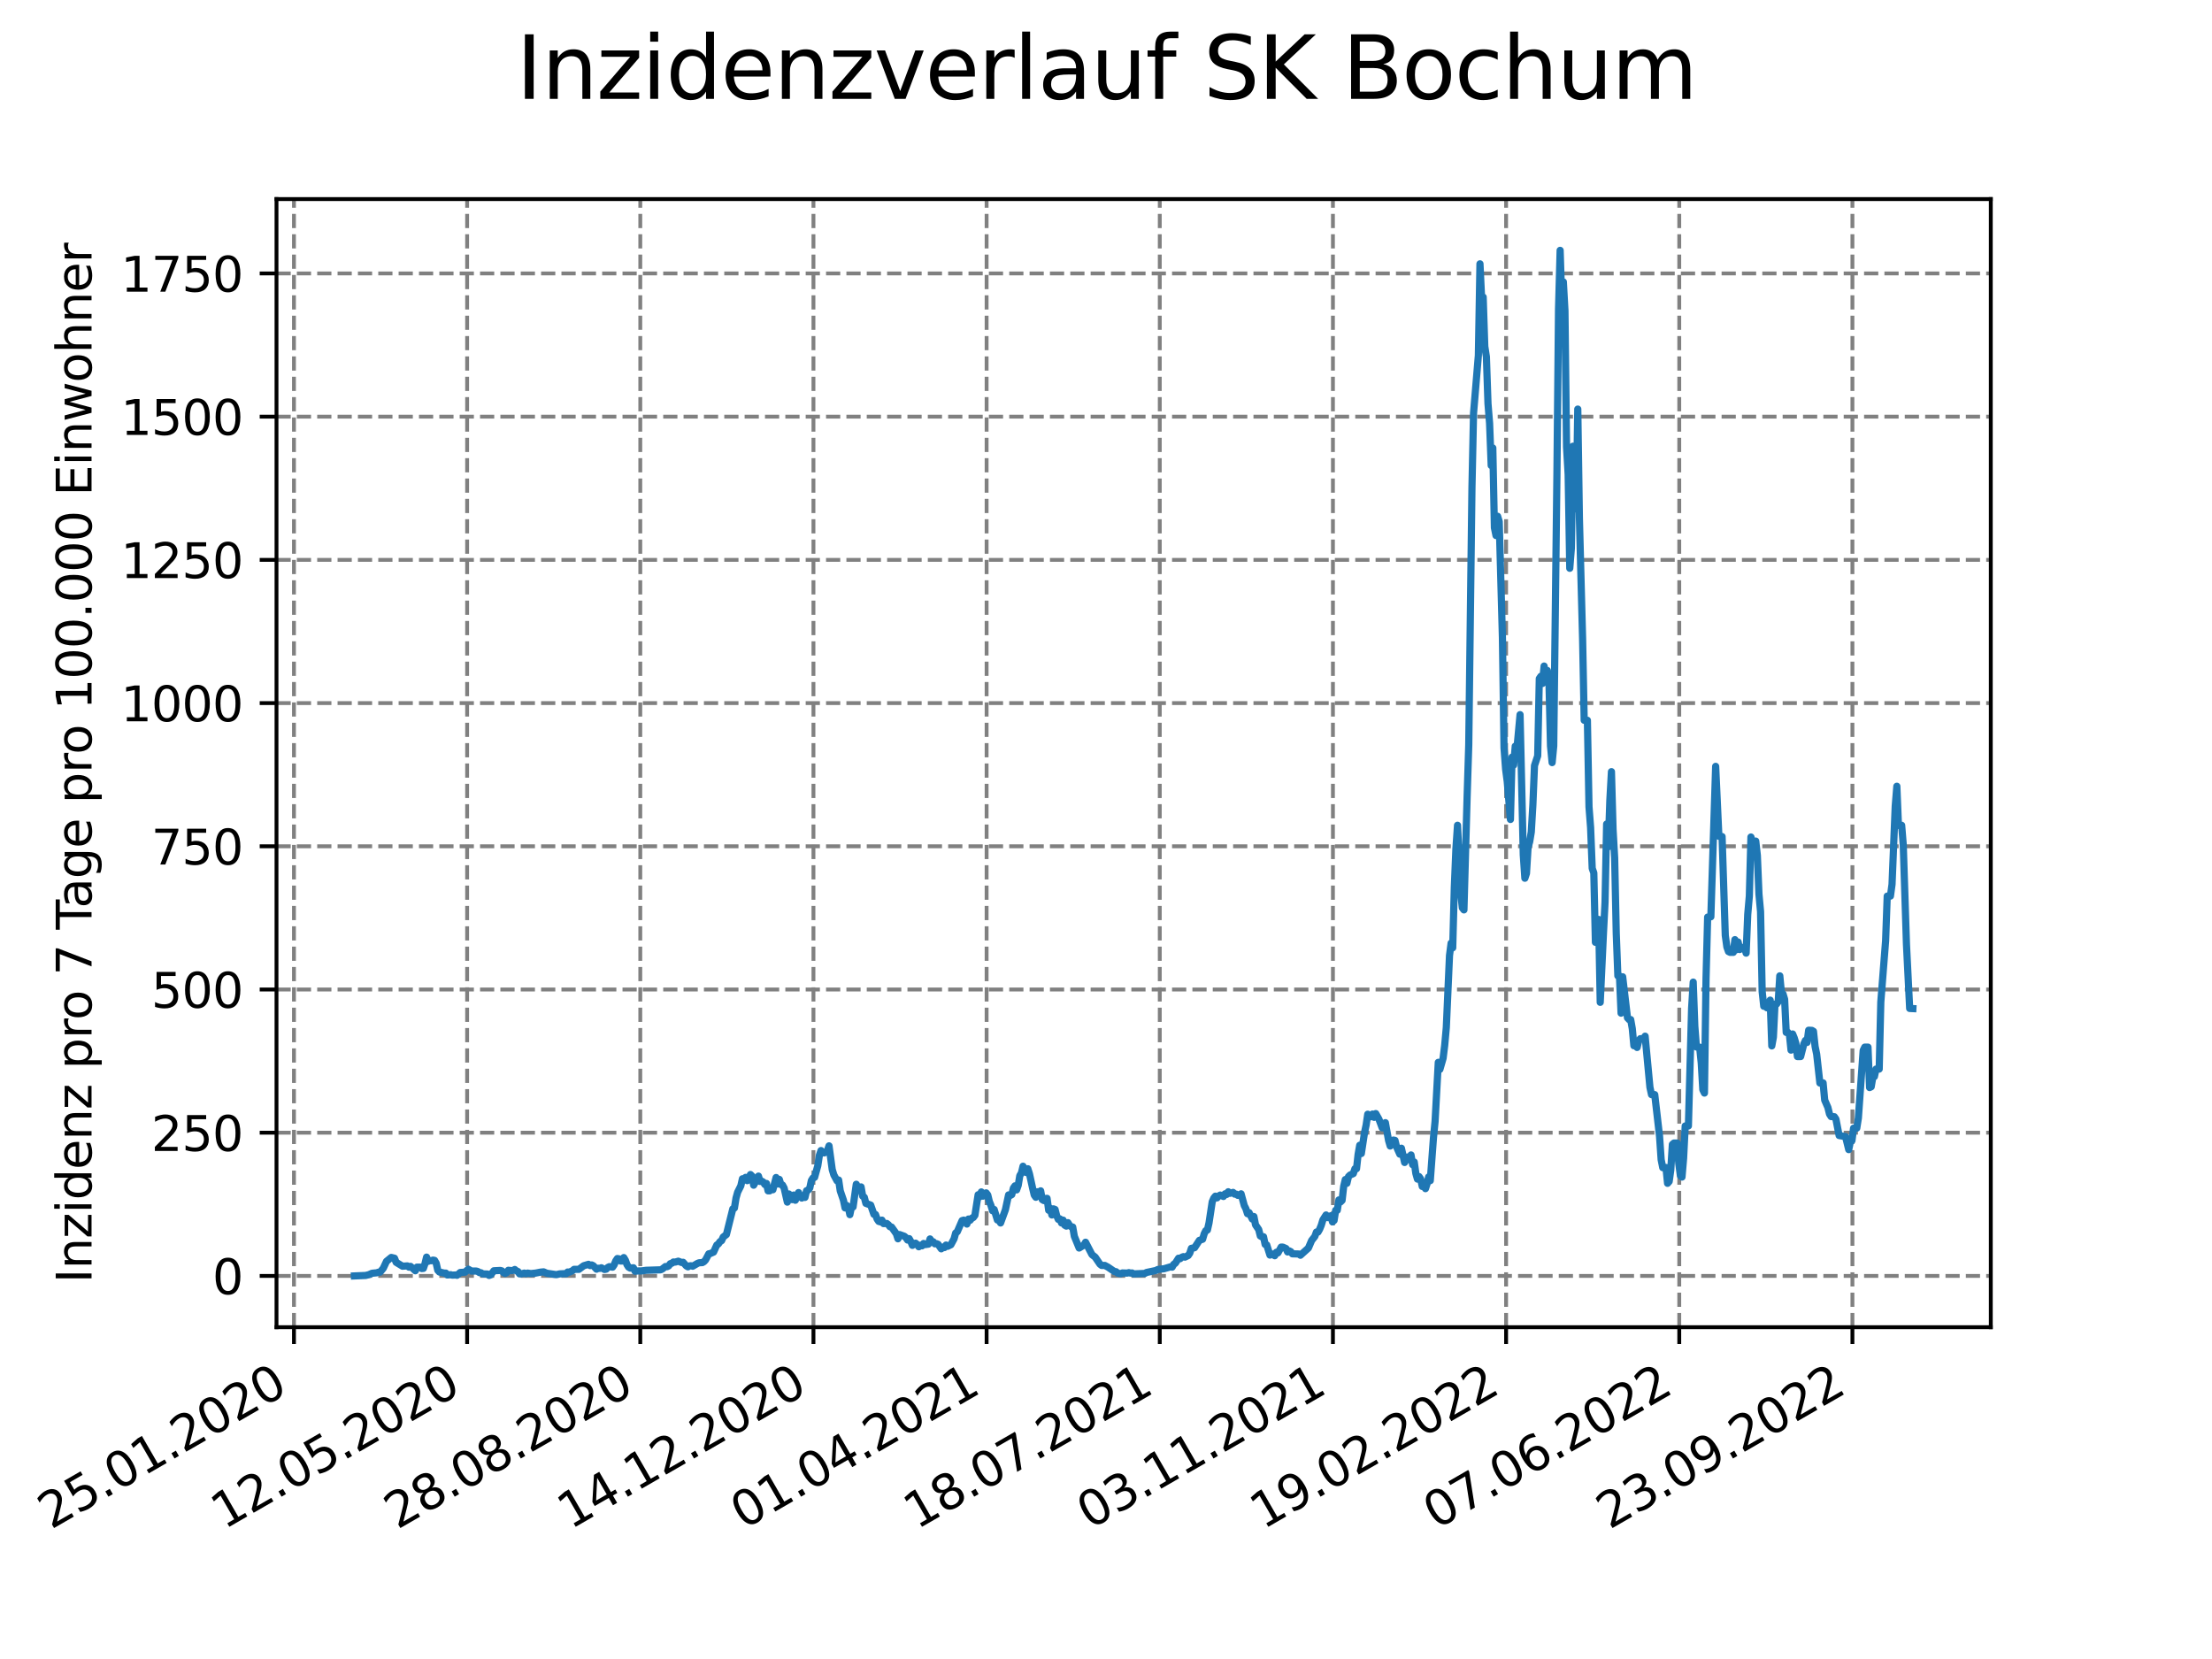 <?xml version="1.0" encoding="utf-8" standalone="no"?>
<!DOCTYPE svg PUBLIC "-//W3C//DTD SVG 1.1//EN"
  "http://www.w3.org/Graphics/SVG/1.1/DTD/svg11.dtd">
<svg xmlns:xlink="http://www.w3.org/1999/xlink" width="460.8pt" height="345.6pt" viewBox="0 0 460.8 345.6" xmlns="http://www.w3.org/2000/svg" version="1.1">
 <defs>
  <style type="text/css">*{stroke-linejoin: round; stroke-linecap: butt}</style>
 </defs>
 <g id="figure_1">
  <g id="patch_1">
   <path d="M 0 345.6 
L 460.8 345.6 
L 460.8 0 
L 0 0 
z
" style="fill: #ffffff"/>
  </g>
  <g id="axes_1">
   <g id="patch_2">
    <path d="M 57.6 276.48 
L 414.72 276.48 
L 414.72 41.472 
L 57.6 41.472 
z
" style="fill: #ffffff"/>
   </g>
   <g id="matplotlib.axis_1">
    <g id="xtick_1">
     <g id="line2d_1">
      <path d="M 61.238 276.48 
L 61.238 41.472 
" clip-path="url(#p81ff5a0bc8)" style="fill: none; stroke-dasharray: 2.96,1.28; stroke-dashoffset: 0; stroke: #808080; stroke-width: 0.8"/>
     </g>
     <g id="line2d_2">
      <defs>
       <path id="mffb93f2b74" d="M 0 0 
L 0 3.5 
" style="stroke: #000000; stroke-width: 0.8"/>
      </defs>
      <g>
       <use xlink:href="#mffb93f2b74" x="61.238" y="276.48" style="stroke: #000000; stroke-width: 0.8"/>
      </g>
     </g>
     <g id="text_1">
      <!-- 25.01.2020 -->
      <g transform="translate(10.613 318.689) rotate(-30) scale(0.1 -0.1)">
       <defs>
        <path id="DejaVuSans-32" d="M 1228 531 
L 3431 531 
L 3431 0 
L 469 0 
L 469 531 
Q 828 903 1448 1529 
Q 2069 2156 2228 2338 
Q 2531 2678 2651 2914 
Q 2772 3150 2772 3378 
Q 2772 3750 2511 3984 
Q 2250 4219 1831 4219 
Q 1534 4219 1204 4116 
Q 875 4013 500 3803 
L 500 4441 
Q 881 4594 1212 4672 
Q 1544 4750 1819 4750 
Q 2544 4750 2975 4387 
Q 3406 4025 3406 3419 
Q 3406 3131 3298 2873 
Q 3191 2616 2906 2266 
Q 2828 2175 2409 1742 
Q 1991 1309 1228 531 
z
" transform="scale(0.016)"/>
        <path id="DejaVuSans-35" d="M 691 4666 
L 3169 4666 
L 3169 4134 
L 1269 4134 
L 1269 2991 
Q 1406 3038 1543 3061 
Q 1681 3084 1819 3084 
Q 2600 3084 3056 2656 
Q 3513 2228 3513 1497 
Q 3513 744 3044 326 
Q 2575 -91 1722 -91 
Q 1428 -91 1123 -41 
Q 819 9 494 109 
L 494 744 
Q 775 591 1075 516 
Q 1375 441 1709 441 
Q 2250 441 2565 725 
Q 2881 1009 2881 1497 
Q 2881 1984 2565 2268 
Q 2250 2553 1709 2553 
Q 1456 2553 1204 2497 
Q 953 2441 691 2322 
L 691 4666 
z
" transform="scale(0.016)"/>
        <path id="DejaVuSans-2e" d="M 684 794 
L 1344 794 
L 1344 0 
L 684 0 
L 684 794 
z
" transform="scale(0.016)"/>
        <path id="DejaVuSans-30" d="M 2034 4250 
Q 1547 4250 1301 3770 
Q 1056 3291 1056 2328 
Q 1056 1369 1301 889 
Q 1547 409 2034 409 
Q 2525 409 2770 889 
Q 3016 1369 3016 2328 
Q 3016 3291 2770 3770 
Q 2525 4250 2034 4250 
z
M 2034 4750 
Q 2819 4750 3233 4129 
Q 3647 3509 3647 2328 
Q 3647 1150 3233 529 
Q 2819 -91 2034 -91 
Q 1250 -91 836 529 
Q 422 1150 422 2328 
Q 422 3509 836 4129 
Q 1250 4750 2034 4750 
z
" transform="scale(0.016)"/>
        <path id="DejaVuSans-31" d="M 794 531 
L 1825 531 
L 1825 4091 
L 703 3866 
L 703 4441 
L 1819 4666 
L 2450 4666 
L 2450 531 
L 3481 531 
L 3481 0 
L 794 0 
L 794 531 
z
" transform="scale(0.016)"/>
       </defs>
       <use xlink:href="#DejaVuSans-32"/>
       <use xlink:href="#DejaVuSans-35" x="63.623"/>
       <use xlink:href="#DejaVuSans-2e" x="127.246"/>
       <use xlink:href="#DejaVuSans-30" x="159.033"/>
       <use xlink:href="#DejaVuSans-31" x="222.656"/>
       <use xlink:href="#DejaVuSans-2e" x="286.279"/>
       <use xlink:href="#DejaVuSans-32" x="318.066"/>
       <use xlink:href="#DejaVuSans-30" x="381.689"/>
       <use xlink:href="#DejaVuSans-32" x="445.312"/>
       <use xlink:href="#DejaVuSans-30" x="508.936"/>
      </g>
     </g>
    </g>
    <g id="xtick_2">
     <g id="line2d_3">
      <path d="M 97.311 276.48 
L 97.311 41.472 
" clip-path="url(#p81ff5a0bc8)" style="fill: none; stroke-dasharray: 2.96,1.28; stroke-dashoffset: 0; stroke: #808080; stroke-width: 0.8"/>
     </g>
     <g id="line2d_4">
      <g>
       <use xlink:href="#mffb93f2b74" x="97.311" y="276.48" style="stroke: #000000; stroke-width: 0.8"/>
      </g>
     </g>
     <g id="text_2">
      <!-- 12.05.2020 -->
      <g transform="translate(46.685 318.689) rotate(-30) scale(0.1 -0.1)">
       <use xlink:href="#DejaVuSans-31"/>
       <use xlink:href="#DejaVuSans-32" x="63.623"/>
       <use xlink:href="#DejaVuSans-2e" x="127.246"/>
       <use xlink:href="#DejaVuSans-30" x="159.033"/>
       <use xlink:href="#DejaVuSans-35" x="222.656"/>
       <use xlink:href="#DejaVuSans-2e" x="286.279"/>
       <use xlink:href="#DejaVuSans-32" x="318.066"/>
       <use xlink:href="#DejaVuSans-30" x="381.689"/>
       <use xlink:href="#DejaVuSans-32" x="445.312"/>
       <use xlink:href="#DejaVuSans-30" x="508.936"/>
      </g>
     </g>
    </g>
    <g id="xtick_3">
     <g id="line2d_5">
      <path d="M 133.383 276.48 
L 133.383 41.472 
" clip-path="url(#p81ff5a0bc8)" style="fill: none; stroke-dasharray: 2.96,1.28; stroke-dashoffset: 0; stroke: #808080; stroke-width: 0.8"/>
     </g>
     <g id="line2d_6">
      <g>
       <use xlink:href="#mffb93f2b74" x="133.383" y="276.48" style="stroke: #000000; stroke-width: 0.8"/>
      </g>
     </g>
     <g id="text_3">
      <!-- 28.08.2020 -->
      <g transform="translate(82.758 318.689) rotate(-30) scale(0.1 -0.1)">
       <defs>
        <path id="DejaVuSans-38" d="M 2034 2216 
Q 1584 2216 1326 1975 
Q 1069 1734 1069 1313 
Q 1069 891 1326 650 
Q 1584 409 2034 409 
Q 2484 409 2743 651 
Q 3003 894 3003 1313 
Q 3003 1734 2745 1975 
Q 2488 2216 2034 2216 
z
M 1403 2484 
Q 997 2584 770 2862 
Q 544 3141 544 3541 
Q 544 4100 942 4425 
Q 1341 4750 2034 4750 
Q 2731 4750 3128 4425 
Q 3525 4100 3525 3541 
Q 3525 3141 3298 2862 
Q 3072 2584 2669 2484 
Q 3125 2378 3379 2068 
Q 3634 1759 3634 1313 
Q 3634 634 3220 271 
Q 2806 -91 2034 -91 
Q 1263 -91 848 271 
Q 434 634 434 1313 
Q 434 1759 690 2068 
Q 947 2378 1403 2484 
z
M 1172 3481 
Q 1172 3119 1398 2916 
Q 1625 2713 2034 2713 
Q 2441 2713 2670 2916 
Q 2900 3119 2900 3481 
Q 2900 3844 2670 4047 
Q 2441 4250 2034 4250 
Q 1625 4250 1398 4047 
Q 1172 3844 1172 3481 
z
" transform="scale(0.016)"/>
       </defs>
       <use xlink:href="#DejaVuSans-32"/>
       <use xlink:href="#DejaVuSans-38" x="63.623"/>
       <use xlink:href="#DejaVuSans-2e" x="127.246"/>
       <use xlink:href="#DejaVuSans-30" x="159.033"/>
       <use xlink:href="#DejaVuSans-38" x="222.656"/>
       <use xlink:href="#DejaVuSans-2e" x="286.279"/>
       <use xlink:href="#DejaVuSans-32" x="318.066"/>
       <use xlink:href="#DejaVuSans-30" x="381.689"/>
       <use xlink:href="#DejaVuSans-32" x="445.312"/>
       <use xlink:href="#DejaVuSans-30" x="508.936"/>
      </g>
     </g>
    </g>
    <g id="xtick_4">
     <g id="line2d_7">
      <path d="M 169.456 276.48 
L 169.456 41.472 
" clip-path="url(#p81ff5a0bc8)" style="fill: none; stroke-dasharray: 2.96,1.28; stroke-dashoffset: 0; stroke: #808080; stroke-width: 0.8"/>
     </g>
     <g id="line2d_8">
      <g>
       <use xlink:href="#mffb93f2b74" x="169.456" y="276.48" style="stroke: #000000; stroke-width: 0.8"/>
      </g>
     </g>
     <g id="text_4">
      <!-- 14.12.2020 -->
      <g transform="translate(118.831 318.689) rotate(-30) scale(0.1 -0.1)">
       <defs>
        <path id="DejaVuSans-34" d="M 2419 4116 
L 825 1625 
L 2419 1625 
L 2419 4116 
z
M 2253 4666 
L 3047 4666 
L 3047 1625 
L 3713 1625 
L 3713 1100 
L 3047 1100 
L 3047 0 
L 2419 0 
L 2419 1100 
L 313 1100 
L 313 1709 
L 2253 4666 
z
" transform="scale(0.016)"/>
       </defs>
       <use xlink:href="#DejaVuSans-31"/>
       <use xlink:href="#DejaVuSans-34" x="63.623"/>
       <use xlink:href="#DejaVuSans-2e" x="127.246"/>
       <use xlink:href="#DejaVuSans-31" x="159.033"/>
       <use xlink:href="#DejaVuSans-32" x="222.656"/>
       <use xlink:href="#DejaVuSans-2e" x="286.279"/>
       <use xlink:href="#DejaVuSans-32" x="318.066"/>
       <use xlink:href="#DejaVuSans-30" x="381.689"/>
       <use xlink:href="#DejaVuSans-32" x="445.312"/>
       <use xlink:href="#DejaVuSans-30" x="508.936"/>
      </g>
     </g>
    </g>
    <g id="xtick_5">
     <g id="line2d_9">
      <path d="M 205.529 276.48 
L 205.529 41.472 
" clip-path="url(#p81ff5a0bc8)" style="fill: none; stroke-dasharray: 2.96,1.28; stroke-dashoffset: 0; stroke: #808080; stroke-width: 0.8"/>
     </g>
     <g id="line2d_10">
      <g>
       <use xlink:href="#mffb93f2b74" x="205.529" y="276.48" style="stroke: #000000; stroke-width: 0.8"/>
      </g>
     </g>
     <g id="text_5">
      <!-- 01.04.2021 -->
      <g transform="translate(154.904 318.689) rotate(-30) scale(0.1 -0.1)">
       <use xlink:href="#DejaVuSans-30"/>
       <use xlink:href="#DejaVuSans-31" x="63.623"/>
       <use xlink:href="#DejaVuSans-2e" x="127.246"/>
       <use xlink:href="#DejaVuSans-30" x="159.033"/>
       <use xlink:href="#DejaVuSans-34" x="222.656"/>
       <use xlink:href="#DejaVuSans-2e" x="286.279"/>
       <use xlink:href="#DejaVuSans-32" x="318.066"/>
       <use xlink:href="#DejaVuSans-30" x="381.689"/>
       <use xlink:href="#DejaVuSans-32" x="445.312"/>
       <use xlink:href="#DejaVuSans-31" x="508.936"/>
      </g>
     </g>
    </g>
    <g id="xtick_6">
     <g id="line2d_11">
      <path d="M 241.602 276.48 
L 241.602 41.472 
" clip-path="url(#p81ff5a0bc8)" style="fill: none; stroke-dasharray: 2.96,1.28; stroke-dashoffset: 0; stroke: #808080; stroke-width: 0.8"/>
     </g>
     <g id="line2d_12">
      <g>
       <use xlink:href="#mffb93f2b74" x="241.602" y="276.48" style="stroke: #000000; stroke-width: 0.8"/>
      </g>
     </g>
     <g id="text_6">
      <!-- 18.07.2021 -->
      <g transform="translate(190.976 318.689) rotate(-30) scale(0.1 -0.1)">
       <defs>
        <path id="DejaVuSans-37" d="M 525 4666 
L 3525 4666 
L 3525 4397 
L 1831 0 
L 1172 0 
L 2766 4134 
L 525 4134 
L 525 4666 
z
" transform="scale(0.016)"/>
       </defs>
       <use xlink:href="#DejaVuSans-31"/>
       <use xlink:href="#DejaVuSans-38" x="63.623"/>
       <use xlink:href="#DejaVuSans-2e" x="127.246"/>
       <use xlink:href="#DejaVuSans-30" x="159.033"/>
       <use xlink:href="#DejaVuSans-37" x="222.656"/>
       <use xlink:href="#DejaVuSans-2e" x="286.279"/>
       <use xlink:href="#DejaVuSans-32" x="318.066"/>
       <use xlink:href="#DejaVuSans-30" x="381.689"/>
       <use xlink:href="#DejaVuSans-32" x="445.312"/>
       <use xlink:href="#DejaVuSans-31" x="508.936"/>
      </g>
     </g>
    </g>
    <g id="xtick_7">
     <g id="line2d_13">
      <path d="M 277.674 276.48 
L 277.674 41.472 
" clip-path="url(#p81ff5a0bc8)" style="fill: none; stroke-dasharray: 2.96,1.28; stroke-dashoffset: 0; stroke: #808080; stroke-width: 0.8"/>
     </g>
     <g id="line2d_14">
      <g>
       <use xlink:href="#mffb93f2b74" x="277.674" y="276.48" style="stroke: #000000; stroke-width: 0.8"/>
      </g>
     </g>
     <g id="text_7">
      <!-- 03.11.2021 -->
      <g transform="translate(227.049 318.689) rotate(-30) scale(0.1 -0.1)">
       <defs>
        <path id="DejaVuSans-33" d="M 2597 2516 
Q 3050 2419 3304 2112 
Q 3559 1806 3559 1356 
Q 3559 666 3084 287 
Q 2609 -91 1734 -91 
Q 1441 -91 1130 -33 
Q 819 25 488 141 
L 488 750 
Q 750 597 1062 519 
Q 1375 441 1716 441 
Q 2309 441 2620 675 
Q 2931 909 2931 1356 
Q 2931 1769 2642 2001 
Q 2353 2234 1838 2234 
L 1294 2234 
L 1294 2753 
L 1863 2753 
Q 2328 2753 2575 2939 
Q 2822 3125 2822 3475 
Q 2822 3834 2567 4026 
Q 2313 4219 1838 4219 
Q 1578 4219 1281 4162 
Q 984 4106 628 3988 
L 628 4550 
Q 988 4650 1302 4700 
Q 1616 4750 1894 4750 
Q 2613 4750 3031 4423 
Q 3450 4097 3450 3541 
Q 3450 3153 3228 2886 
Q 3006 2619 2597 2516 
z
" transform="scale(0.016)"/>
       </defs>
       <use xlink:href="#DejaVuSans-30"/>
       <use xlink:href="#DejaVuSans-33" x="63.623"/>
       <use xlink:href="#DejaVuSans-2e" x="127.246"/>
       <use xlink:href="#DejaVuSans-31" x="159.033"/>
       <use xlink:href="#DejaVuSans-31" x="222.656"/>
       <use xlink:href="#DejaVuSans-2e" x="286.279"/>
       <use xlink:href="#DejaVuSans-32" x="318.066"/>
       <use xlink:href="#DejaVuSans-30" x="381.689"/>
       <use xlink:href="#DejaVuSans-32" x="445.312"/>
       <use xlink:href="#DejaVuSans-31" x="508.936"/>
      </g>
     </g>
    </g>
    <g id="xtick_8">
     <g id="line2d_15">
      <path d="M 313.747 276.48 
L 313.747 41.472 
" clip-path="url(#p81ff5a0bc8)" style="fill: none; stroke-dasharray: 2.96,1.28; stroke-dashoffset: 0; stroke: #808080; stroke-width: 0.8"/>
     </g>
     <g id="line2d_16">
      <g>
       <use xlink:href="#mffb93f2b74" x="313.747" y="276.48" style="stroke: #000000; stroke-width: 0.8"/>
      </g>
     </g>
     <g id="text_8">
      <!-- 19.02.2022 -->
      <g transform="translate(263.122 318.689) rotate(-30) scale(0.1 -0.1)">
       <defs>
        <path id="DejaVuSans-39" d="M 703 97 
L 703 672 
Q 941 559 1184 500 
Q 1428 441 1663 441 
Q 2288 441 2617 861 
Q 2947 1281 2994 2138 
Q 2813 1869 2534 1725 
Q 2256 1581 1919 1581 
Q 1219 1581 811 2004 
Q 403 2428 403 3163 
Q 403 3881 828 4315 
Q 1253 4750 1959 4750 
Q 2769 4750 3195 4129 
Q 3622 3509 3622 2328 
Q 3622 1225 3098 567 
Q 2575 -91 1691 -91 
Q 1453 -91 1209 -44 
Q 966 3 703 97 
z
M 1959 2075 
Q 2384 2075 2632 2365 
Q 2881 2656 2881 3163 
Q 2881 3666 2632 3958 
Q 2384 4250 1959 4250 
Q 1534 4250 1286 3958 
Q 1038 3666 1038 3163 
Q 1038 2656 1286 2365 
Q 1534 2075 1959 2075 
z
" transform="scale(0.016)"/>
       </defs>
       <use xlink:href="#DejaVuSans-31"/>
       <use xlink:href="#DejaVuSans-39" x="63.623"/>
       <use xlink:href="#DejaVuSans-2e" x="127.246"/>
       <use xlink:href="#DejaVuSans-30" x="159.033"/>
       <use xlink:href="#DejaVuSans-32" x="222.656"/>
       <use xlink:href="#DejaVuSans-2e" x="286.279"/>
       <use xlink:href="#DejaVuSans-32" x="318.066"/>
       <use xlink:href="#DejaVuSans-30" x="381.689"/>
       <use xlink:href="#DejaVuSans-32" x="445.312"/>
       <use xlink:href="#DejaVuSans-32" x="508.936"/>
      </g>
     </g>
    </g>
    <g id="xtick_9">
     <g id="line2d_17">
      <path d="M 349.82 276.48 
L 349.82 41.472 
" clip-path="url(#p81ff5a0bc8)" style="fill: none; stroke-dasharray: 2.96,1.28; stroke-dashoffset: 0; stroke: #808080; stroke-width: 0.8"/>
     </g>
     <g id="line2d_18">
      <g>
       <use xlink:href="#mffb93f2b74" x="349.82" y="276.48" style="stroke: #000000; stroke-width: 0.8"/>
      </g>
     </g>
     <g id="text_9">
      <!-- 07.06.2022 -->
      <g transform="translate(299.194 318.689) rotate(-30) scale(0.1 -0.1)">
       <defs>
        <path id="DejaVuSans-36" d="M 2113 2584 
Q 1688 2584 1439 2293 
Q 1191 2003 1191 1497 
Q 1191 994 1439 701 
Q 1688 409 2113 409 
Q 2538 409 2786 701 
Q 3034 994 3034 1497 
Q 3034 2003 2786 2293 
Q 2538 2584 2113 2584 
z
M 3366 4563 
L 3366 3988 
Q 3128 4100 2886 4159 
Q 2644 4219 2406 4219 
Q 1781 4219 1451 3797 
Q 1122 3375 1075 2522 
Q 1259 2794 1537 2939 
Q 1816 3084 2150 3084 
Q 2853 3084 3261 2657 
Q 3669 2231 3669 1497 
Q 3669 778 3244 343 
Q 2819 -91 2113 -91 
Q 1303 -91 875 529 
Q 447 1150 447 2328 
Q 447 3434 972 4092 
Q 1497 4750 2381 4750 
Q 2619 4750 2861 4703 
Q 3103 4656 3366 4563 
z
" transform="scale(0.016)"/>
       </defs>
       <use xlink:href="#DejaVuSans-30"/>
       <use xlink:href="#DejaVuSans-37" x="63.623"/>
       <use xlink:href="#DejaVuSans-2e" x="127.246"/>
       <use xlink:href="#DejaVuSans-30" x="159.033"/>
       <use xlink:href="#DejaVuSans-36" x="222.656"/>
       <use xlink:href="#DejaVuSans-2e" x="286.279"/>
       <use xlink:href="#DejaVuSans-32" x="318.066"/>
       <use xlink:href="#DejaVuSans-30" x="381.689"/>
       <use xlink:href="#DejaVuSans-32" x="445.312"/>
       <use xlink:href="#DejaVuSans-32" x="508.936"/>
      </g>
     </g>
    </g>
    <g id="xtick_10">
     <g id="line2d_19">
      <path d="M 385.892 276.48 
L 385.892 41.472 
" clip-path="url(#p81ff5a0bc8)" style="fill: none; stroke-dasharray: 2.96,1.28; stroke-dashoffset: 0; stroke: #808080; stroke-width: 0.8"/>
     </g>
     <g id="line2d_20">
      <g>
       <use xlink:href="#mffb93f2b74" x="385.892" y="276.48" style="stroke: #000000; stroke-width: 0.8"/>
      </g>
     </g>
     <g id="text_10">
      <!-- 23.09.2022 -->
      <g transform="translate(335.267 318.689) rotate(-30) scale(0.1 -0.1)">
       <use xlink:href="#DejaVuSans-32"/>
       <use xlink:href="#DejaVuSans-33" x="63.623"/>
       <use xlink:href="#DejaVuSans-2e" x="127.246"/>
       <use xlink:href="#DejaVuSans-30" x="159.033"/>
       <use xlink:href="#DejaVuSans-39" x="222.656"/>
       <use xlink:href="#DejaVuSans-2e" x="286.279"/>
       <use xlink:href="#DejaVuSans-32" x="318.066"/>
       <use xlink:href="#DejaVuSans-30" x="381.689"/>
       <use xlink:href="#DejaVuSans-32" x="445.312"/>
       <use xlink:href="#DejaVuSans-32" x="508.936"/>
      </g>
     </g>
    </g>
   </g>
   <g id="matplotlib.axis_2">
    <g id="ytick_1">
     <g id="line2d_21">
      <path d="M 57.6 265.798 
L 414.72 265.798 
" clip-path="url(#p81ff5a0bc8)" style="fill: none; stroke-dasharray: 2.96,1.28; stroke-dashoffset: 0; stroke: #808080; stroke-width: 0.8"/>
     </g>
     <g id="line2d_22">
      <defs>
       <path id="m5eed6ea176" d="M 0 0 
L -3.5 0 
" style="stroke: #000000; stroke-width: 0.8"/>
      </defs>
      <g>
       <use xlink:href="#m5eed6ea176" x="57.6" y="265.798" style="stroke: #000000; stroke-width: 0.8"/>
      </g>
     </g>
     <g id="text_11">
      <!-- 0 -->
      <g transform="translate(44.237 269.597) scale(0.1 -0.1)">
       <use xlink:href="#DejaVuSans-30"/>
      </g>
     </g>
    </g>
    <g id="ytick_2">
     <g id="line2d_23">
      <path d="M 57.6 235.964 
L 414.72 235.964 
" clip-path="url(#p81ff5a0bc8)" style="fill: none; stroke-dasharray: 2.96,1.28; stroke-dashoffset: 0; stroke: #808080; stroke-width: 0.8"/>
     </g>
     <g id="line2d_24">
      <g>
       <use xlink:href="#m5eed6ea176" x="57.6" y="235.964" style="stroke: #000000; stroke-width: 0.8"/>
      </g>
     </g>
     <g id="text_12">
      <!-- 250 -->
      <g transform="translate(31.512 239.763) scale(0.1 -0.1)">
       <use xlink:href="#DejaVuSans-32"/>
       <use xlink:href="#DejaVuSans-35" x="63.623"/>
       <use xlink:href="#DejaVuSans-30" x="127.246"/>
      </g>
     </g>
    </g>
    <g id="ytick_3">
     <g id="line2d_25">
      <path d="M 57.6 206.13 
L 414.72 206.13 
" clip-path="url(#p81ff5a0bc8)" style="fill: none; stroke-dasharray: 2.96,1.28; stroke-dashoffset: 0; stroke: #808080; stroke-width: 0.8"/>
     </g>
     <g id="line2d_26">
      <g>
       <use xlink:href="#m5eed6ea176" x="57.6" y="206.13" style="stroke: #000000; stroke-width: 0.8"/>
      </g>
     </g>
     <g id="text_13">
      <!-- 500 -->
      <g transform="translate(31.512 209.929) scale(0.1 -0.1)">
       <use xlink:href="#DejaVuSans-35"/>
       <use xlink:href="#DejaVuSans-30" x="63.623"/>
       <use xlink:href="#DejaVuSans-30" x="127.246"/>
      </g>
     </g>
    </g>
    <g id="ytick_4">
     <g id="line2d_27">
      <path d="M 57.6 176.296 
L 414.72 176.296 
" clip-path="url(#p81ff5a0bc8)" style="fill: none; stroke-dasharray: 2.96,1.28; stroke-dashoffset: 0; stroke: #808080; stroke-width: 0.8"/>
     </g>
     <g id="line2d_28">
      <g>
       <use xlink:href="#m5eed6ea176" x="57.6" y="176.296" style="stroke: #000000; stroke-width: 0.8"/>
      </g>
     </g>
     <g id="text_14">
      <!-- 750 -->
      <g transform="translate(31.512 180.095) scale(0.1 -0.1)">
       <use xlink:href="#DejaVuSans-37"/>
       <use xlink:href="#DejaVuSans-35" x="63.623"/>
       <use xlink:href="#DejaVuSans-30" x="127.246"/>
      </g>
     </g>
    </g>
    <g id="ytick_5">
     <g id="line2d_29">
      <path d="M 57.6 146.462 
L 414.72 146.462 
" clip-path="url(#p81ff5a0bc8)" style="fill: none; stroke-dasharray: 2.96,1.28; stroke-dashoffset: 0; stroke: #808080; stroke-width: 0.8"/>
     </g>
     <g id="line2d_30">
      <g>
       <use xlink:href="#m5eed6ea176" x="57.6" y="146.462" style="stroke: #000000; stroke-width: 0.8"/>
      </g>
     </g>
     <g id="text_15">
      <!-- 1000 -->
      <g transform="translate(25.15 150.261) scale(0.1 -0.1)">
       <use xlink:href="#DejaVuSans-31"/>
       <use xlink:href="#DejaVuSans-30" x="63.623"/>
       <use xlink:href="#DejaVuSans-30" x="127.246"/>
       <use xlink:href="#DejaVuSans-30" x="190.869"/>
      </g>
     </g>
    </g>
    <g id="ytick_6">
     <g id="line2d_31">
      <path d="M 57.6 116.628 
L 414.72 116.628 
" clip-path="url(#p81ff5a0bc8)" style="fill: none; stroke-dasharray: 2.96,1.28; stroke-dashoffset: 0; stroke: #808080; stroke-width: 0.8"/>
     </g>
     <g id="line2d_32">
      <g>
       <use xlink:href="#m5eed6ea176" x="57.6" y="116.628" style="stroke: #000000; stroke-width: 0.8"/>
      </g>
     </g>
     <g id="text_16">
      <!-- 1250 -->
      <g transform="translate(25.15 120.427) scale(0.1 -0.1)">
       <use xlink:href="#DejaVuSans-31"/>
       <use xlink:href="#DejaVuSans-32" x="63.623"/>
       <use xlink:href="#DejaVuSans-35" x="127.246"/>
       <use xlink:href="#DejaVuSans-30" x="190.869"/>
      </g>
     </g>
    </g>
    <g id="ytick_7">
     <g id="line2d_33">
      <path d="M 57.6 86.794 
L 414.72 86.794 
" clip-path="url(#p81ff5a0bc8)" style="fill: none; stroke-dasharray: 2.96,1.28; stroke-dashoffset: 0; stroke: #808080; stroke-width: 0.8"/>
     </g>
     <g id="line2d_34">
      <g>
       <use xlink:href="#m5eed6ea176" x="57.6" y="86.794" style="stroke: #000000; stroke-width: 0.8"/>
      </g>
     </g>
     <g id="text_17">
      <!-- 1500 -->
      <g transform="translate(25.15 90.593) scale(0.1 -0.1)">
       <use xlink:href="#DejaVuSans-31"/>
       <use xlink:href="#DejaVuSans-35" x="63.623"/>
       <use xlink:href="#DejaVuSans-30" x="127.246"/>
       <use xlink:href="#DejaVuSans-30" x="190.869"/>
      </g>
     </g>
    </g>
    <g id="ytick_8">
     <g id="line2d_35">
      <path d="M 57.6 56.96 
L 414.72 56.96 
" clip-path="url(#p81ff5a0bc8)" style="fill: none; stroke-dasharray: 2.96,1.28; stroke-dashoffset: 0; stroke: #808080; stroke-width: 0.8"/>
     </g>
     <g id="line2d_36">
      <g>
       <use xlink:href="#m5eed6ea176" x="57.6" y="56.96" style="stroke: #000000; stroke-width: 0.8"/>
      </g>
     </g>
     <g id="text_18">
      <!-- 1750 -->
      <g transform="translate(25.15 60.759) scale(0.1 -0.1)">
       <use xlink:href="#DejaVuSans-31"/>
       <use xlink:href="#DejaVuSans-37" x="63.623"/>
       <use xlink:href="#DejaVuSans-35" x="127.246"/>
       <use xlink:href="#DejaVuSans-30" x="190.869"/>
      </g>
     </g>
    </g>
    <g id="text_19">
     <!-- Inzidenz pro 7 Tage pro 100.000 Einwohner -->
     <g transform="translate(19.07 267.301) rotate(-90) scale(0.1 -0.1)">
      <defs>
       <path id="DejaVuSans-49" d="M 628 4666 
L 1259 4666 
L 1259 0 
L 628 0 
L 628 4666 
z
" transform="scale(0.016)"/>
       <path id="DejaVuSans-6e" d="M 3513 2113 
L 3513 0 
L 2938 0 
L 2938 2094 
Q 2938 2591 2744 2837 
Q 2550 3084 2163 3084 
Q 1697 3084 1428 2787 
Q 1159 2491 1159 1978 
L 1159 0 
L 581 0 
L 581 3500 
L 1159 3500 
L 1159 2956 
Q 1366 3272 1645 3428 
Q 1925 3584 2291 3584 
Q 2894 3584 3203 3211 
Q 3513 2838 3513 2113 
z
" transform="scale(0.016)"/>
       <path id="DejaVuSans-7a" d="M 353 3500 
L 3084 3500 
L 3084 2975 
L 922 459 
L 3084 459 
L 3084 0 
L 275 0 
L 275 525 
L 2438 3041 
L 353 3041 
L 353 3500 
z
" transform="scale(0.016)"/>
       <path id="DejaVuSans-69" d="M 603 3500 
L 1178 3500 
L 1178 0 
L 603 0 
L 603 3500 
z
M 603 4863 
L 1178 4863 
L 1178 4134 
L 603 4134 
L 603 4863 
z
" transform="scale(0.016)"/>
       <path id="DejaVuSans-64" d="M 2906 2969 
L 2906 4863 
L 3481 4863 
L 3481 0 
L 2906 0 
L 2906 525 
Q 2725 213 2448 61 
Q 2172 -91 1784 -91 
Q 1150 -91 751 415 
Q 353 922 353 1747 
Q 353 2572 751 3078 
Q 1150 3584 1784 3584 
Q 2172 3584 2448 3432 
Q 2725 3281 2906 2969 
z
M 947 1747 
Q 947 1113 1208 752 
Q 1469 391 1925 391 
Q 2381 391 2643 752 
Q 2906 1113 2906 1747 
Q 2906 2381 2643 2742 
Q 2381 3103 1925 3103 
Q 1469 3103 1208 2742 
Q 947 2381 947 1747 
z
" transform="scale(0.016)"/>
       <path id="DejaVuSans-65" d="M 3597 1894 
L 3597 1613 
L 953 1613 
Q 991 1019 1311 708 
Q 1631 397 2203 397 
Q 2534 397 2845 478 
Q 3156 559 3463 722 
L 3463 178 
Q 3153 47 2828 -22 
Q 2503 -91 2169 -91 
Q 1331 -91 842 396 
Q 353 884 353 1716 
Q 353 2575 817 3079 
Q 1281 3584 2069 3584 
Q 2775 3584 3186 3129 
Q 3597 2675 3597 1894 
z
M 3022 2063 
Q 3016 2534 2758 2815 
Q 2500 3097 2075 3097 
Q 1594 3097 1305 2825 
Q 1016 2553 972 2059 
L 3022 2063 
z
" transform="scale(0.016)"/>
       <path id="DejaVuSans-20" transform="scale(0.016)"/>
       <path id="DejaVuSans-70" d="M 1159 525 
L 1159 -1331 
L 581 -1331 
L 581 3500 
L 1159 3500 
L 1159 2969 
Q 1341 3281 1617 3432 
Q 1894 3584 2278 3584 
Q 2916 3584 3314 3078 
Q 3713 2572 3713 1747 
Q 3713 922 3314 415 
Q 2916 -91 2278 -91 
Q 1894 -91 1617 61 
Q 1341 213 1159 525 
z
M 3116 1747 
Q 3116 2381 2855 2742 
Q 2594 3103 2138 3103 
Q 1681 3103 1420 2742 
Q 1159 2381 1159 1747 
Q 1159 1113 1420 752 
Q 1681 391 2138 391 
Q 2594 391 2855 752 
Q 3116 1113 3116 1747 
z
" transform="scale(0.016)"/>
       <path id="DejaVuSans-72" d="M 2631 2963 
Q 2534 3019 2420 3045 
Q 2306 3072 2169 3072 
Q 1681 3072 1420 2755 
Q 1159 2438 1159 1844 
L 1159 0 
L 581 0 
L 581 3500 
L 1159 3500 
L 1159 2956 
Q 1341 3275 1631 3429 
Q 1922 3584 2338 3584 
Q 2397 3584 2469 3576 
Q 2541 3569 2628 3553 
L 2631 2963 
z
" transform="scale(0.016)"/>
       <path id="DejaVuSans-6f" d="M 1959 3097 
Q 1497 3097 1228 2736 
Q 959 2375 959 1747 
Q 959 1119 1226 758 
Q 1494 397 1959 397 
Q 2419 397 2687 759 
Q 2956 1122 2956 1747 
Q 2956 2369 2687 2733 
Q 2419 3097 1959 3097 
z
M 1959 3584 
Q 2709 3584 3137 3096 
Q 3566 2609 3566 1747 
Q 3566 888 3137 398 
Q 2709 -91 1959 -91 
Q 1206 -91 779 398 
Q 353 888 353 1747 
Q 353 2609 779 3096 
Q 1206 3584 1959 3584 
z
" transform="scale(0.016)"/>
       <path id="DejaVuSans-54" d="M -19 4666 
L 3928 4666 
L 3928 4134 
L 2272 4134 
L 2272 0 
L 1638 0 
L 1638 4134 
L -19 4134 
L -19 4666 
z
" transform="scale(0.016)"/>
       <path id="DejaVuSans-61" d="M 2194 1759 
Q 1497 1759 1228 1600 
Q 959 1441 959 1056 
Q 959 750 1161 570 
Q 1363 391 1709 391 
Q 2188 391 2477 730 
Q 2766 1069 2766 1631 
L 2766 1759 
L 2194 1759 
z
M 3341 1997 
L 3341 0 
L 2766 0 
L 2766 531 
Q 2569 213 2275 61 
Q 1981 -91 1556 -91 
Q 1019 -91 701 211 
Q 384 513 384 1019 
Q 384 1609 779 1909 
Q 1175 2209 1959 2209 
L 2766 2209 
L 2766 2266 
Q 2766 2663 2505 2880 
Q 2244 3097 1772 3097 
Q 1472 3097 1187 3025 
Q 903 2953 641 2809 
L 641 3341 
Q 956 3463 1253 3523 
Q 1550 3584 1831 3584 
Q 2591 3584 2966 3190 
Q 3341 2797 3341 1997 
z
" transform="scale(0.016)"/>
       <path id="DejaVuSans-67" d="M 2906 1791 
Q 2906 2416 2648 2759 
Q 2391 3103 1925 3103 
Q 1463 3103 1205 2759 
Q 947 2416 947 1791 
Q 947 1169 1205 825 
Q 1463 481 1925 481 
Q 2391 481 2648 825 
Q 2906 1169 2906 1791 
z
M 3481 434 
Q 3481 -459 3084 -895 
Q 2688 -1331 1869 -1331 
Q 1566 -1331 1297 -1286 
Q 1028 -1241 775 -1147 
L 775 -588 
Q 1028 -725 1275 -790 
Q 1522 -856 1778 -856 
Q 2344 -856 2625 -561 
Q 2906 -266 2906 331 
L 2906 616 
Q 2728 306 2450 153 
Q 2172 0 1784 0 
Q 1141 0 747 490 
Q 353 981 353 1791 
Q 353 2603 747 3093 
Q 1141 3584 1784 3584 
Q 2172 3584 2450 3431 
Q 2728 3278 2906 2969 
L 2906 3500 
L 3481 3500 
L 3481 434 
z
" transform="scale(0.016)"/>
       <path id="DejaVuSans-45" d="M 628 4666 
L 3578 4666 
L 3578 4134 
L 1259 4134 
L 1259 2753 
L 3481 2753 
L 3481 2222 
L 1259 2222 
L 1259 531 
L 3634 531 
L 3634 0 
L 628 0 
L 628 4666 
z
" transform="scale(0.016)"/>
       <path id="DejaVuSans-77" d="M 269 3500 
L 844 3500 
L 1563 769 
L 2278 3500 
L 2956 3500 
L 3675 769 
L 4391 3500 
L 4966 3500 
L 4050 0 
L 3372 0 
L 2619 2869 
L 1863 0 
L 1184 0 
L 269 3500 
z
" transform="scale(0.016)"/>
       <path id="DejaVuSans-68" d="M 3513 2113 
L 3513 0 
L 2938 0 
L 2938 2094 
Q 2938 2591 2744 2837 
Q 2550 3084 2163 3084 
Q 1697 3084 1428 2787 
Q 1159 2491 1159 1978 
L 1159 0 
L 581 0 
L 581 4863 
L 1159 4863 
L 1159 2956 
Q 1366 3272 1645 3428 
Q 1925 3584 2291 3584 
Q 2894 3584 3203 3211 
Q 3513 2838 3513 2113 
z
" transform="scale(0.016)"/>
      </defs>
      <use xlink:href="#DejaVuSans-49"/>
      <use xlink:href="#DejaVuSans-6e" x="29.492"/>
      <use xlink:href="#DejaVuSans-7a" x="92.871"/>
      <use xlink:href="#DejaVuSans-69" x="145.361"/>
      <use xlink:href="#DejaVuSans-64" x="173.145"/>
      <use xlink:href="#DejaVuSans-65" x="236.621"/>
      <use xlink:href="#DejaVuSans-6e" x="298.145"/>
      <use xlink:href="#DejaVuSans-7a" x="361.523"/>
      <use xlink:href="#DejaVuSans-20" x="414.014"/>
      <use xlink:href="#DejaVuSans-70" x="445.801"/>
      <use xlink:href="#DejaVuSans-72" x="509.277"/>
      <use xlink:href="#DejaVuSans-6f" x="548.141"/>
      <use xlink:href="#DejaVuSans-20" x="609.322"/>
      <use xlink:href="#DejaVuSans-37" x="641.109"/>
      <use xlink:href="#DejaVuSans-20" x="704.732"/>
      <use xlink:href="#DejaVuSans-54" x="736.52"/>
      <use xlink:href="#DejaVuSans-61" x="781.104"/>
      <use xlink:href="#DejaVuSans-67" x="842.383"/>
      <use xlink:href="#DejaVuSans-65" x="905.859"/>
      <use xlink:href="#DejaVuSans-20" x="967.383"/>
      <use xlink:href="#DejaVuSans-70" x="999.17"/>
      <use xlink:href="#DejaVuSans-72" x="1062.646"/>
      <use xlink:href="#DejaVuSans-6f" x="1101.51"/>
      <use xlink:href="#DejaVuSans-20" x="1162.691"/>
      <use xlink:href="#DejaVuSans-31" x="1194.479"/>
      <use xlink:href="#DejaVuSans-30" x="1258.102"/>
      <use xlink:href="#DejaVuSans-30" x="1321.725"/>
      <use xlink:href="#DejaVuSans-2e" x="1385.348"/>
      <use xlink:href="#DejaVuSans-30" x="1417.135"/>
      <use xlink:href="#DejaVuSans-30" x="1480.758"/>
      <use xlink:href="#DejaVuSans-30" x="1544.381"/>
      <use xlink:href="#DejaVuSans-20" x="1608.004"/>
      <use xlink:href="#DejaVuSans-45" x="1639.791"/>
      <use xlink:href="#DejaVuSans-69" x="1702.975"/>
      <use xlink:href="#DejaVuSans-6e" x="1730.758"/>
      <use xlink:href="#DejaVuSans-77" x="1794.137"/>
      <use xlink:href="#DejaVuSans-6f" x="1875.924"/>
      <use xlink:href="#DejaVuSans-68" x="1937.105"/>
      <use xlink:href="#DejaVuSans-6e" x="2000.484"/>
      <use xlink:href="#DejaVuSans-65" x="2063.863"/>
      <use xlink:href="#DejaVuSans-72" x="2125.387"/>
     </g>
    </g>
   </g>
   <g id="line2d_37">
    <path d="M 73.833 265.798 
L 76.171 265.7 
L 76.839 265.537 
L 77.507 265.243 
L 78.509 265.145 
L 78.843 265.014 
L 79.177 265.014 
L 79.845 264.198 
L 80.513 262.762 
L 81.515 261.946 
L 82.183 262.109 
L 82.517 262.958 
L 83.853 263.774 
L 84.855 263.709 
L 85.189 263.97 
L 85.523 263.807 
L 86.525 264.721 
L 86.859 263.97 
L 87.527 263.97 
L 87.861 264.264 
L 88.195 264.231 
L 88.529 263.252 
L 88.863 261.881 
L 89.197 262.762 
L 89.531 262.599 
L 89.865 262.632 
L 90.199 262.501 
L 90.533 262.566 
L 90.867 263.154 
L 91.201 264.623 
L 91.535 264.982 
L 92.537 265.21 
L 92.871 265.21 
L 93.205 265.602 
L 93.873 265.537 
L 94.207 265.635 
L 94.875 265.602 
L 95.209 265.667 
L 95.877 265.08 
L 96.879 265.014 
L 97.547 264.394 
L 98.215 264.786 
L 99.217 264.786 
L 99.551 264.884 
L 99.885 265.112 
L 100.219 265.145 
L 100.553 265.373 
L 101.555 265.406 
L 101.889 265.7 
L 102.223 265.569 
L 102.891 264.721 
L 104.227 264.655 
L 104.561 264.753 
L 104.895 265.112 
L 105.229 265.276 
L 105.563 265.112 
L 105.897 264.623 
L 106.565 264.688 
L 106.899 264.655 
L 107.233 264.459 
L 107.567 264.753 
L 107.901 264.884 
L 108.235 265.373 
L 108.569 265.373 
L 109.237 265.21 
L 109.571 265.341 
L 109.905 265.21 
L 110.573 265.308 
L 111.575 265.21 
L 112.578 265.014 
L 113.246 264.949 
L 113.914 265.243 
L 115.918 265.537 
L 116.586 265.373 
L 117.254 265.341 
L 117.922 265.341 
L 118.256 264.982 
L 118.59 265.014 
L 119.258 264.721 
L 119.592 264.427 
L 120.594 264.427 
L 121.596 263.676 
L 122.598 263.382 
L 122.932 263.643 
L 123.266 263.513 
L 123.6 263.676 
L 124.268 264.394 
L 124.602 264.198 
L 124.936 264.231 
L 125.27 264.1 
L 125.938 264.459 
L 126.272 264.394 
L 126.606 264.035 
L 126.94 263.872 
L 127.608 263.97 
L 127.942 263.48 
L 128.276 262.664 
L 128.61 262.175 
L 128.944 262.24 
L 129.278 262.697 
L 129.612 262.697 
L 129.946 261.979 
L 130.28 262.534 
L 130.614 263.448 
L 130.948 263.97 
L 131.282 264.166 
L 131.95 264.1 
L 132.284 264.819 
L 132.952 264.753 
L 133.62 264.753 
L 134.622 264.623 
L 137.628 264.525 
L 137.962 264.362 
L 138.63 263.839 
L 138.964 263.872 
L 139.298 263.709 
L 139.632 263.252 
L 139.966 263.154 
L 140.3 262.893 
L 140.634 262.925 
L 141.302 262.729 
L 141.97 262.991 
L 142.304 262.958 
L 142.972 263.709 
L 143.306 263.905 
L 143.64 263.709 
L 143.974 263.676 
L 144.308 263.774 
L 145.31 263.186 
L 145.644 263.056 
L 146.312 263.023 
L 146.646 262.827 
L 146.98 262.468 
L 147.648 261.195 
L 147.982 261.13 
L 148.65 260.836 
L 149.318 259.367 
L 149.652 259.139 
L 149.986 258.649 
L 150.32 258.453 
L 150.654 257.703 
L 151.322 257.18 
L 152.658 251.827 
L 152.992 251.664 
L 153.326 249.575 
L 153.66 248.367 
L 154.328 247.029 
L 154.662 245.56 
L 154.996 245.56 
L 155.33 245.266 
L 155.664 245.951 
L 156.332 244.678 
L 156.666 245.005 
L 157 246.898 
L 157.334 246.31 
L 157.668 245.462 
L 158.002 245.005 
L 158.336 246.115 
L 158.67 246.049 
L 159.004 246.245 
L 159.338 246.767 
L 159.672 246.539 
L 160.006 248.073 
L 160.34 248.073 
L 160.674 247.714 
L 161.008 247.845 
L 161.676 245.298 
L 162.011 246.637 
L 162.345 245.69 
L 162.679 246.767 
L 163.013 246.865 
L 163.347 247.486 
L 164.015 250.423 
L 164.349 248.726 
L 164.683 249.673 
L 165.017 249.901 
L 165.351 248.954 
L 165.685 250.032 
L 166.353 248.432 
L 166.687 249.216 
L 167.021 249.575 
L 167.355 249.052 
L 167.689 249.444 
L 168.023 248.04 
L 168.357 247.91 
L 168.691 247.486 
L 169.025 245.919 
L 169.359 245.396 
L 169.693 245.266 
L 170.361 242.85 
L 170.695 240.663 
L 171.029 239.684 
L 171.363 240.108 
L 171.697 240.174 
L 172.031 240.01 
L 172.365 239.684 
L 172.699 238.705 
L 173.367 243.634 
L 173.701 244.744 
L 174.369 245.984 
L 174.703 245.821 
L 175.037 248.073 
L 175.705 250.032 
L 176.039 251.631 
L 176.373 251.109 
L 176.707 251.435 
L 177.041 253.035 
L 177.375 251.435 
L 177.709 251.435 
L 178.377 246.702 
L 178.711 247.355 
L 179.045 247.649 
L 179.379 247.257 
L 179.713 249.183 
L 180.047 249.411 
L 180.381 250.684 
L 181.383 251.044 
L 182.051 252.969 
L 182.385 253.002 
L 182.719 253.949 
L 183.053 254.438 
L 183.387 254.536 
L 183.721 254.177 
L 184.055 254.895 
L 184.723 254.863 
L 185.057 255.124 
L 185.391 255.548 
L 185.725 255.613 
L 186.727 257.017 
L 187.061 258.062 
L 187.395 257.18 
L 188.397 257.539 
L 188.731 257.833 
L 189.065 258.323 
L 189.399 258.029 
L 189.733 258.617 
L 190.067 259.433 
L 190.401 259.041 
L 190.735 258.976 
L 191.069 259.269 
L 191.403 259.726 
L 191.737 259.4 
L 192.071 259.531 
L 192.405 259.041 
L 192.739 259.269 
L 193.407 259.171 
L 193.741 258.094 
L 194.075 258.617 
L 194.409 258.682 
L 194.743 259.106 
L 195.077 259.074 
L 195.411 259.204 
L 196.079 260.151 
L 196.413 259.792 
L 196.747 259.89 
L 197.081 259.367 
L 197.415 259.628 
L 198.083 259.302 
L 198.751 258.062 
L 199.085 256.854 
L 199.419 256.593 
L 200.421 254.275 
L 200.755 254.177 
L 201.089 254.275 
L 201.423 254.993 
L 201.757 253.949 
L 202.091 254.21 
L 202.425 253.785 
L 202.759 253.622 
L 203.093 253.165 
L 203.761 248.889 
L 204.095 249.313 
L 204.429 248.302 
L 204.763 249.183 
L 205.097 249.02 
L 205.431 248.497 
L 205.765 248.922 
L 206.099 250.293 
L 206.433 251.109 
L 206.767 252.219 
L 207.101 251.957 
L 207.769 254.145 
L 208.103 254.21 
L 208.437 254.765 
L 209.105 252.937 
L 209.439 252.023 
L 210.107 248.922 
L 210.441 249.052 
L 210.775 248.856 
L 211.109 247.486 
L 211.444 247.029 
L 211.778 247.877 
L 212.112 246.931 
L 212.446 244.907 
L 212.78 244.352 
L 213.114 242.948 
L 213.448 244.058 
L 213.782 244.254 
L 214.116 243.471 
L 214.45 244.515 
L 215.118 247.551 
L 215.452 248.954 
L 215.786 249.411 
L 216.12 248.269 
L 216.454 248.791 
L 216.788 248.073 
L 217.122 249.901 
L 217.456 250.097 
L 217.79 249.673 
L 218.124 249.64 
L 218.458 252.121 
L 218.792 251.696 
L 219.126 253.1 
L 219.46 251.827 
L 219.794 251.957 
L 220.128 253.263 
L 220.462 254.014 
L 220.796 253.916 
L 221.13 254.765 
L 221.464 254.177 
L 221.798 255.222 
L 222.132 255.418 
L 222.466 254.699 
L 222.8 255.254 
L 223.134 255.548 
L 223.468 255.613 
L 223.802 257.539 
L 224.804 259.987 
L 225.806 259.367 
L 226.14 258.78 
L 227.476 261.358 
L 228.144 261.881 
L 229.146 263.35 
L 229.48 263.611 
L 230.148 263.611 
L 230.816 263.97 
L 232.152 264.884 
L 232.486 264.916 
L 232.82 265.21 
L 233.488 265.341 
L 233.822 265.178 
L 234.824 265.21 
L 235.158 265.112 
L 235.492 265.21 
L 235.826 265.178 
L 236.16 265.373 
L 238.498 265.276 
L 238.832 265.08 
L 240.836 264.655 
L 241.17 264.459 
L 242.506 264.296 
L 243.508 264.002 
L 243.842 263.905 
L 244.176 263.97 
L 244.51 263.382 
L 244.844 263.154 
L 245.512 262.109 
L 245.846 262.207 
L 246.18 261.913 
L 246.514 261.783 
L 246.848 261.881 
L 247.516 261.554 
L 247.85 261.065 
L 248.184 260.053 
L 248.852 259.922 
L 249.854 258.388 
L 250.522 258.16 
L 250.856 257.017 
L 251.19 256.364 
L 251.524 256.234 
L 251.858 254.765 
L 252.526 250.358 
L 252.86 249.575 
L 253.194 249.183 
L 253.528 249.542 
L 253.862 249.15 
L 254.196 248.954 
L 254.864 249.248 
L 255.198 248.693 
L 255.532 248.824 
L 255.866 248.269 
L 256.2 248.595 
L 256.868 248.399 
L 257.202 248.759 
L 257.536 248.759 
L 257.87 249.02 
L 258.204 248.987 
L 258.538 248.693 
L 259.206 251.141 
L 259.54 251.794 
L 259.874 252.839 
L 260.208 252.61 
L 260.876 253.949 
L 261.211 253.426 
L 261.545 255.156 
L 262.213 256.136 
L 262.547 257.474 
L 262.881 257.67 
L 263.215 257.637 
L 263.549 259.237 
L 263.883 259.335 
L 264.551 261.456 
L 265.219 261.228 
L 265.553 261.587 
L 265.887 260.869 
L 266.221 260.999 
L 266.889 259.792 
L 267.223 259.792 
L 267.891 260.085 
L 268.225 260.804 
L 268.559 260.575 
L 268.893 260.738 
L 269.227 261.195 
L 270.563 261.228 
L 270.897 261.489 
L 272.567 259.987 
L 273.235 258.421 
L 273.903 257.572 
L 274.237 256.658 
L 274.571 256.658 
L 274.905 256.07 
L 275.239 255.254 
L 275.573 254.145 
L 276.241 253.1 
L 276.575 253.655 
L 277.243 253.263 
L 277.577 254.536 
L 277.911 254.242 
L 278.245 252.121 
L 278.579 252.121 
L 278.913 249.966 
L 279.247 250.391 
L 279.581 250.064 
L 279.915 247.126 
L 280.249 245.723 
L 280.583 246.506 
L 280.917 245.103 
L 281.251 244.776 
L 281.919 244.482 
L 282.253 243.471 
L 282.587 243.471 
L 282.921 240.467 
L 283.255 238.574 
L 283.589 240.304 
L 284.257 235.93 
L 284.591 234.363 
L 284.925 232.111 
L 285.259 232.666 
L 285.593 232.633 
L 285.927 232.078 
L 286.261 232.764 
L 286.595 231.98 
L 287.263 233.156 
L 287.931 234.951 
L 288.265 234.918 
L 288.599 233.874 
L 289.267 237.595 
L 289.601 238.737 
L 289.935 237.758 
L 290.269 237.497 
L 290.603 237.562 
L 290.937 238.933 
L 291.605 240.435 
L 291.939 239.194 
L 292.607 242.165 
L 292.941 241.088 
L 293.275 241.022 
L 293.609 241.61 
L 293.943 240.598 
L 294.277 242.622 
L 294.611 242.067 
L 294.945 244.45 
L 295.279 245.625 
L 295.613 245.103 
L 295.947 245.592 
L 296.281 247.159 
L 296.615 246.637 
L 296.949 247.616 
L 297.283 246.604 
L 297.617 245.168 
L 297.951 245.951 
L 298.619 236.975 
L 298.953 233.613 
L 299.621 221.306 
L 299.955 222.775 
L 300.623 220.458 
L 300.957 217.748 
L 301.291 214.06 
L 301.959 199.044 
L 302.293 196.466 
L 302.627 197.445 
L 302.961 184.878 
L 303.295 176.782 
L 303.629 171.919 
L 304.297 185.955 
L 304.631 189.121 
L 304.965 189.545 
L 305.633 165.815 
L 305.967 155.173 
L 306.635 101.607 
L 306.969 86.037 
L 307.971 74.057 
L 308.305 54.961 
L 308.639 61.947 
L 308.973 61.882 
L 309.307 72.164 
L 309.641 74.318 
L 309.975 84.078 
L 310.309 88.191 
L 310.644 96.972 
L 310.978 93.316 
L 311.312 109.931 
L 311.646 111.563 
L 311.98 107.548 
L 312.314 108.658 
L 312.982 132.846 
L 313.316 155.793 
L 313.65 160.265 
L 313.984 162.811 
L 314.652 170.711 
L 314.986 157.719 
L 315.32 159.384 
L 315.654 155.434 
L 315.988 156.152 
L 316.656 148.873 
L 317.324 178.055 
L 317.658 182.952 
L 317.992 181.94 
L 318.326 176.489 
L 318.66 175.346 
L 318.994 173.322 
L 319.328 167.643 
L 319.662 159.482 
L 320.33 157.458 
L 320.664 141.365 
L 320.998 140.876 
L 321.332 142.377 
L 321.666 138.754 
L 322 141.529 
L 322.334 139.668 
L 322.668 141.529 
L 323.002 155.402 
L 323.336 158.862 
L 323.67 155.402 
L 324.338 98.8 
L 324.672 64.362 
L 325.006 52.154 
L 325.34 62.698 
L 325.674 58.715 
L 326.008 64.721 
L 326.342 93.088 
L 326.676 98.833 
L 327.01 118.385 
L 327.344 114.207 
L 327.678 92.957 
L 328.012 101.607 
L 328.346 106.014 
L 328.68 85.221 
L 329.014 107.842 
L 329.682 132.976 
L 330.016 150.048 
L 330.684 150.048 
L 331.018 168.067 
L 331.352 172.408 
L 331.686 180.895 
L 332.02 181.842 
L 332.354 196.302 
L 332.688 191.537 
L 333.022 191.537 
L 333.356 208.804 
L 334.024 194.507 
L 334.358 187.946 
L 334.692 171.658 
L 335.026 176.423 
L 335.36 166.761 
L 335.694 160.755 
L 336.028 172.767 
L 336.362 178.708 
L 336.696 194.442 
L 337.03 203.288 
L 337.364 203.288 
L 337.698 211.057 
L 338.032 203.484 
L 339.034 212.036 
L 339.368 212.395 
L 339.702 212.395 
L 340.036 214.288 
L 340.37 217.846 
L 340.704 217.324 
L 341.038 218.205 
L 341.372 216.834 
L 341.706 216.377 
L 342.374 216.377 
L 342.708 215.855 
L 343.71 226.497 
L 344.044 228.031 
L 344.712 228.031 
L 345.714 236.714 
L 346.048 241.577 
L 346.382 243.242 
L 347.05 243.209 
L 347.384 246.506 
L 347.718 246.115 
L 348.052 243.732 
L 348.386 238.411 
L 348.72 238.117 
L 349.388 238.117 
L 349.722 242.393 
L 350.056 244.907 
L 350.39 245.201 
L 350.724 241.283 
L 351.058 234.559 
L 351.726 234.559 
L 352.394 210.045 
L 352.728 204.594 
L 353.062 213.799 
L 353.396 218.107 
L 354.064 218.14 
L 354.398 221.404 
L 354.732 227.019 
L 355.066 227.704 
L 355.4 203.778 
L 355.734 191.047 
L 356.402 190.982 
L 357.404 159.645 
L 358.072 174.204 
L 358.74 174.269 
L 359.408 194.866 
L 359.742 197.282 
L 360.076 198.228 
L 360.411 198.392 
L 361.079 198.392 
L 361.413 195.748 
L 361.747 197.837 
L 362.081 196.237 
L 362.415 197.804 
L 362.749 197.38 
L 363.417 197.347 
L 363.751 198.555 
L 364.085 190.492 
L 364.419 186.673 
L 364.753 174.367 
L 365.087 175.509 
L 365.421 175.542 
L 365.755 175.216 
L 366.089 178.219 
L 366.423 186.281 
L 366.757 189.905 
L 367.091 206.552 
L 367.425 209.62 
L 367.759 209.62 
L 368.093 209.947 
L 368.427 209.523 
L 368.761 208.347 
L 369.095 217.879 
L 369.429 216.051 
L 369.763 209.163 
L 370.097 209.163 
L 370.431 208.674 
L 370.765 203.288 
L 371.099 206.781 
L 371.433 207.042 
L 371.767 208.152 
L 372.101 215.072 
L 372.435 215.039 
L 372.769 215.529 
L 373.103 218.76 
L 373.437 215.398 
L 373.771 216.214 
L 374.105 217.324 
L 374.439 220.099 
L 375.107 220.099 
L 375.775 217.455 
L 376.109 216.736 
L 376.443 217.161 
L 376.777 214.615 
L 377.445 214.647 
L 377.779 214.843 
L 378.113 217.977 
L 378.447 219.609 
L 379.115 225.615 
L 379.783 225.583 
L 380.117 229.173 
L 380.785 230.707 
L 381.119 232.078 
L 381.453 232.601 
L 382.121 232.633 
L 382.455 233.123 
L 383.123 236.55 
L 384.459 236.779 
L 385.127 239.488 
L 385.461 237.823 
L 385.795 237.628 
L 386.129 235.016 
L 386.797 235.016 
L 387.131 232.927 
L 388.133 218.826 
L 388.467 218.14 
L 389.135 218.14 
L 389.469 226.562 
L 389.803 226.399 
L 390.137 224.44 
L 390.471 224.277 
L 390.805 222.71 
L 391.473 222.71 
L 391.807 208.739 
L 392.809 195.976 
L 393.143 186.673 
L 393.811 186.673 
L 394.145 184.225 
L 394.813 167.936 
L 395.147 163.791 
L 395.481 171.951 
L 396.149 171.919 
L 396.483 175.999 
L 397.151 196.727 
L 397.819 210.077 
L 398.487 210.11 
L 398.487 210.11 
" clip-path="url(#p81ff5a0bc8)" style="fill: none; stroke: #1f77b4; stroke-width: 1.5; stroke-linecap: square"/>
   </g>
   <g id="patch_3">
    <path d="M 57.6 276.48 
L 57.6 41.472 
" style="fill: none; stroke: #000000; stroke-width: 0.8; stroke-linejoin: miter; stroke-linecap: square"/>
   </g>
   <g id="patch_4">
    <path d="M 414.72 276.48 
L 414.72 41.472 
" style="fill: none; stroke: #000000; stroke-width: 0.8; stroke-linejoin: miter; stroke-linecap: square"/>
   </g>
   <g id="patch_5">
    <path d="M 57.6 276.48 
L 414.72 276.48 
" style="fill: none; stroke: #000000; stroke-width: 0.8; stroke-linejoin: miter; stroke-linecap: square"/>
   </g>
   <g id="patch_6">
    <path d="M 57.6 41.472 
L 414.72 41.472 
" style="fill: none; stroke: #000000; stroke-width: 0.8; stroke-linejoin: miter; stroke-linecap: square"/>
   </g>
  </g>
  <g id="text_20">
   <!-- Inzidenzverlauf SK Bochum -->
   <g transform="translate(107.546 20.589) scale(0.18 -0.18)">
    <defs>
     <path id="DejaVuSans-76" d="M 191 3500 
L 800 3500 
L 1894 563 
L 2988 3500 
L 3597 3500 
L 2284 0 
L 1503 0 
L 191 3500 
z
" transform="scale(0.016)"/>
     <path id="DejaVuSans-6c" d="M 603 4863 
L 1178 4863 
L 1178 0 
L 603 0 
L 603 4863 
z
" transform="scale(0.016)"/>
     <path id="DejaVuSans-75" d="M 544 1381 
L 544 3500 
L 1119 3500 
L 1119 1403 
Q 1119 906 1312 657 
Q 1506 409 1894 409 
Q 2359 409 2629 706 
Q 2900 1003 2900 1516 
L 2900 3500 
L 3475 3500 
L 3475 0 
L 2900 0 
L 2900 538 
Q 2691 219 2414 64 
Q 2138 -91 1772 -91 
Q 1169 -91 856 284 
Q 544 659 544 1381 
z
M 1991 3584 
L 1991 3584 
z
" transform="scale(0.016)"/>
     <path id="DejaVuSans-66" d="M 2375 4863 
L 2375 4384 
L 1825 4384 
Q 1516 4384 1395 4259 
Q 1275 4134 1275 3809 
L 1275 3500 
L 2222 3500 
L 2222 3053 
L 1275 3053 
L 1275 0 
L 697 0 
L 697 3053 
L 147 3053 
L 147 3500 
L 697 3500 
L 697 3744 
Q 697 4328 969 4595 
Q 1241 4863 1831 4863 
L 2375 4863 
z
" transform="scale(0.016)"/>
     <path id="DejaVuSans-53" d="M 3425 4513 
L 3425 3897 
Q 3066 4069 2747 4153 
Q 2428 4238 2131 4238 
Q 1616 4238 1336 4038 
Q 1056 3838 1056 3469 
Q 1056 3159 1242 3001 
Q 1428 2844 1947 2747 
L 2328 2669 
Q 3034 2534 3370 2195 
Q 3706 1856 3706 1288 
Q 3706 609 3251 259 
Q 2797 -91 1919 -91 
Q 1588 -91 1214 -16 
Q 841 59 441 206 
L 441 856 
Q 825 641 1194 531 
Q 1563 422 1919 422 
Q 2459 422 2753 634 
Q 3047 847 3047 1241 
Q 3047 1584 2836 1778 
Q 2625 1972 2144 2069 
L 1759 2144 
Q 1053 2284 737 2584 
Q 422 2884 422 3419 
Q 422 4038 858 4394 
Q 1294 4750 2059 4750 
Q 2388 4750 2728 4690 
Q 3069 4631 3425 4513 
z
" transform="scale(0.016)"/>
     <path id="DejaVuSans-4b" d="M 628 4666 
L 1259 4666 
L 1259 2694 
L 3353 4666 
L 4166 4666 
L 1850 2491 
L 4331 0 
L 3500 0 
L 1259 2247 
L 1259 0 
L 628 0 
L 628 4666 
z
" transform="scale(0.016)"/>
     <path id="DejaVuSans-42" d="M 1259 2228 
L 1259 519 
L 2272 519 
Q 2781 519 3026 730 
Q 3272 941 3272 1375 
Q 3272 1813 3026 2020 
Q 2781 2228 2272 2228 
L 1259 2228 
z
M 1259 4147 
L 1259 2741 
L 2194 2741 
Q 2656 2741 2882 2914 
Q 3109 3088 3109 3444 
Q 3109 3797 2882 3972 
Q 2656 4147 2194 4147 
L 1259 4147 
z
M 628 4666 
L 2241 4666 
Q 2963 4666 3353 4366 
Q 3744 4066 3744 3513 
Q 3744 3084 3544 2831 
Q 3344 2578 2956 2516 
Q 3422 2416 3680 2098 
Q 3938 1781 3938 1306 
Q 3938 681 3513 340 
Q 3088 0 2303 0 
L 628 0 
L 628 4666 
z
" transform="scale(0.016)"/>
     <path id="DejaVuSans-63" d="M 3122 3366 
L 3122 2828 
Q 2878 2963 2633 3030 
Q 2388 3097 2138 3097 
Q 1578 3097 1268 2742 
Q 959 2388 959 1747 
Q 959 1106 1268 751 
Q 1578 397 2138 397 
Q 2388 397 2633 464 
Q 2878 531 3122 666 
L 3122 134 
Q 2881 22 2623 -34 
Q 2366 -91 2075 -91 
Q 1284 -91 818 406 
Q 353 903 353 1747 
Q 353 2603 823 3093 
Q 1294 3584 2113 3584 
Q 2378 3584 2631 3529 
Q 2884 3475 3122 3366 
z
" transform="scale(0.016)"/>
     <path id="DejaVuSans-6d" d="M 3328 2828 
Q 3544 3216 3844 3400 
Q 4144 3584 4550 3584 
Q 5097 3584 5394 3201 
Q 5691 2819 5691 2113 
L 5691 0 
L 5113 0 
L 5113 2094 
Q 5113 2597 4934 2840 
Q 4756 3084 4391 3084 
Q 3944 3084 3684 2787 
Q 3425 2491 3425 1978 
L 3425 0 
L 2847 0 
L 2847 2094 
Q 2847 2600 2669 2842 
Q 2491 3084 2119 3084 
Q 1678 3084 1418 2786 
Q 1159 2488 1159 1978 
L 1159 0 
L 581 0 
L 581 3500 
L 1159 3500 
L 1159 2956 
Q 1356 3278 1631 3431 
Q 1906 3584 2284 3584 
Q 2666 3584 2933 3390 
Q 3200 3197 3328 2828 
z
" transform="scale(0.016)"/>
    </defs>
    <use xlink:href="#DejaVuSans-49"/>
    <use xlink:href="#DejaVuSans-6e" x="29.492"/>
    <use xlink:href="#DejaVuSans-7a" x="92.871"/>
    <use xlink:href="#DejaVuSans-69" x="145.361"/>
    <use xlink:href="#DejaVuSans-64" x="173.145"/>
    <use xlink:href="#DejaVuSans-65" x="236.621"/>
    <use xlink:href="#DejaVuSans-6e" x="298.145"/>
    <use xlink:href="#DejaVuSans-7a" x="361.523"/>
    <use xlink:href="#DejaVuSans-76" x="414.014"/>
    <use xlink:href="#DejaVuSans-65" x="473.193"/>
    <use xlink:href="#DejaVuSans-72" x="534.717"/>
    <use xlink:href="#DejaVuSans-6c" x="575.83"/>
    <use xlink:href="#DejaVuSans-61" x="603.613"/>
    <use xlink:href="#DejaVuSans-75" x="664.893"/>
    <use xlink:href="#DejaVuSans-66" x="728.271"/>
    <use xlink:href="#DejaVuSans-20" x="763.477"/>
    <use xlink:href="#DejaVuSans-53" x="795.264"/>
    <use xlink:href="#DejaVuSans-4b" x="858.74"/>
    <use xlink:href="#DejaVuSans-20" x="924.316"/>
    <use xlink:href="#DejaVuSans-42" x="956.104"/>
    <use xlink:href="#DejaVuSans-6f" x="1024.707"/>
    <use xlink:href="#DejaVuSans-63" x="1085.889"/>
    <use xlink:href="#DejaVuSans-68" x="1140.869"/>
    <use xlink:href="#DejaVuSans-75" x="1204.248"/>
    <use xlink:href="#DejaVuSans-6d" x="1267.627"/>
   </g>
  </g>
 </g>
 <defs>
  <clipPath id="p81ff5a0bc8">
   <rect x="57.6" y="41.472" width="357.12" height="235.008"/>
  </clipPath>
 </defs>
</svg>
